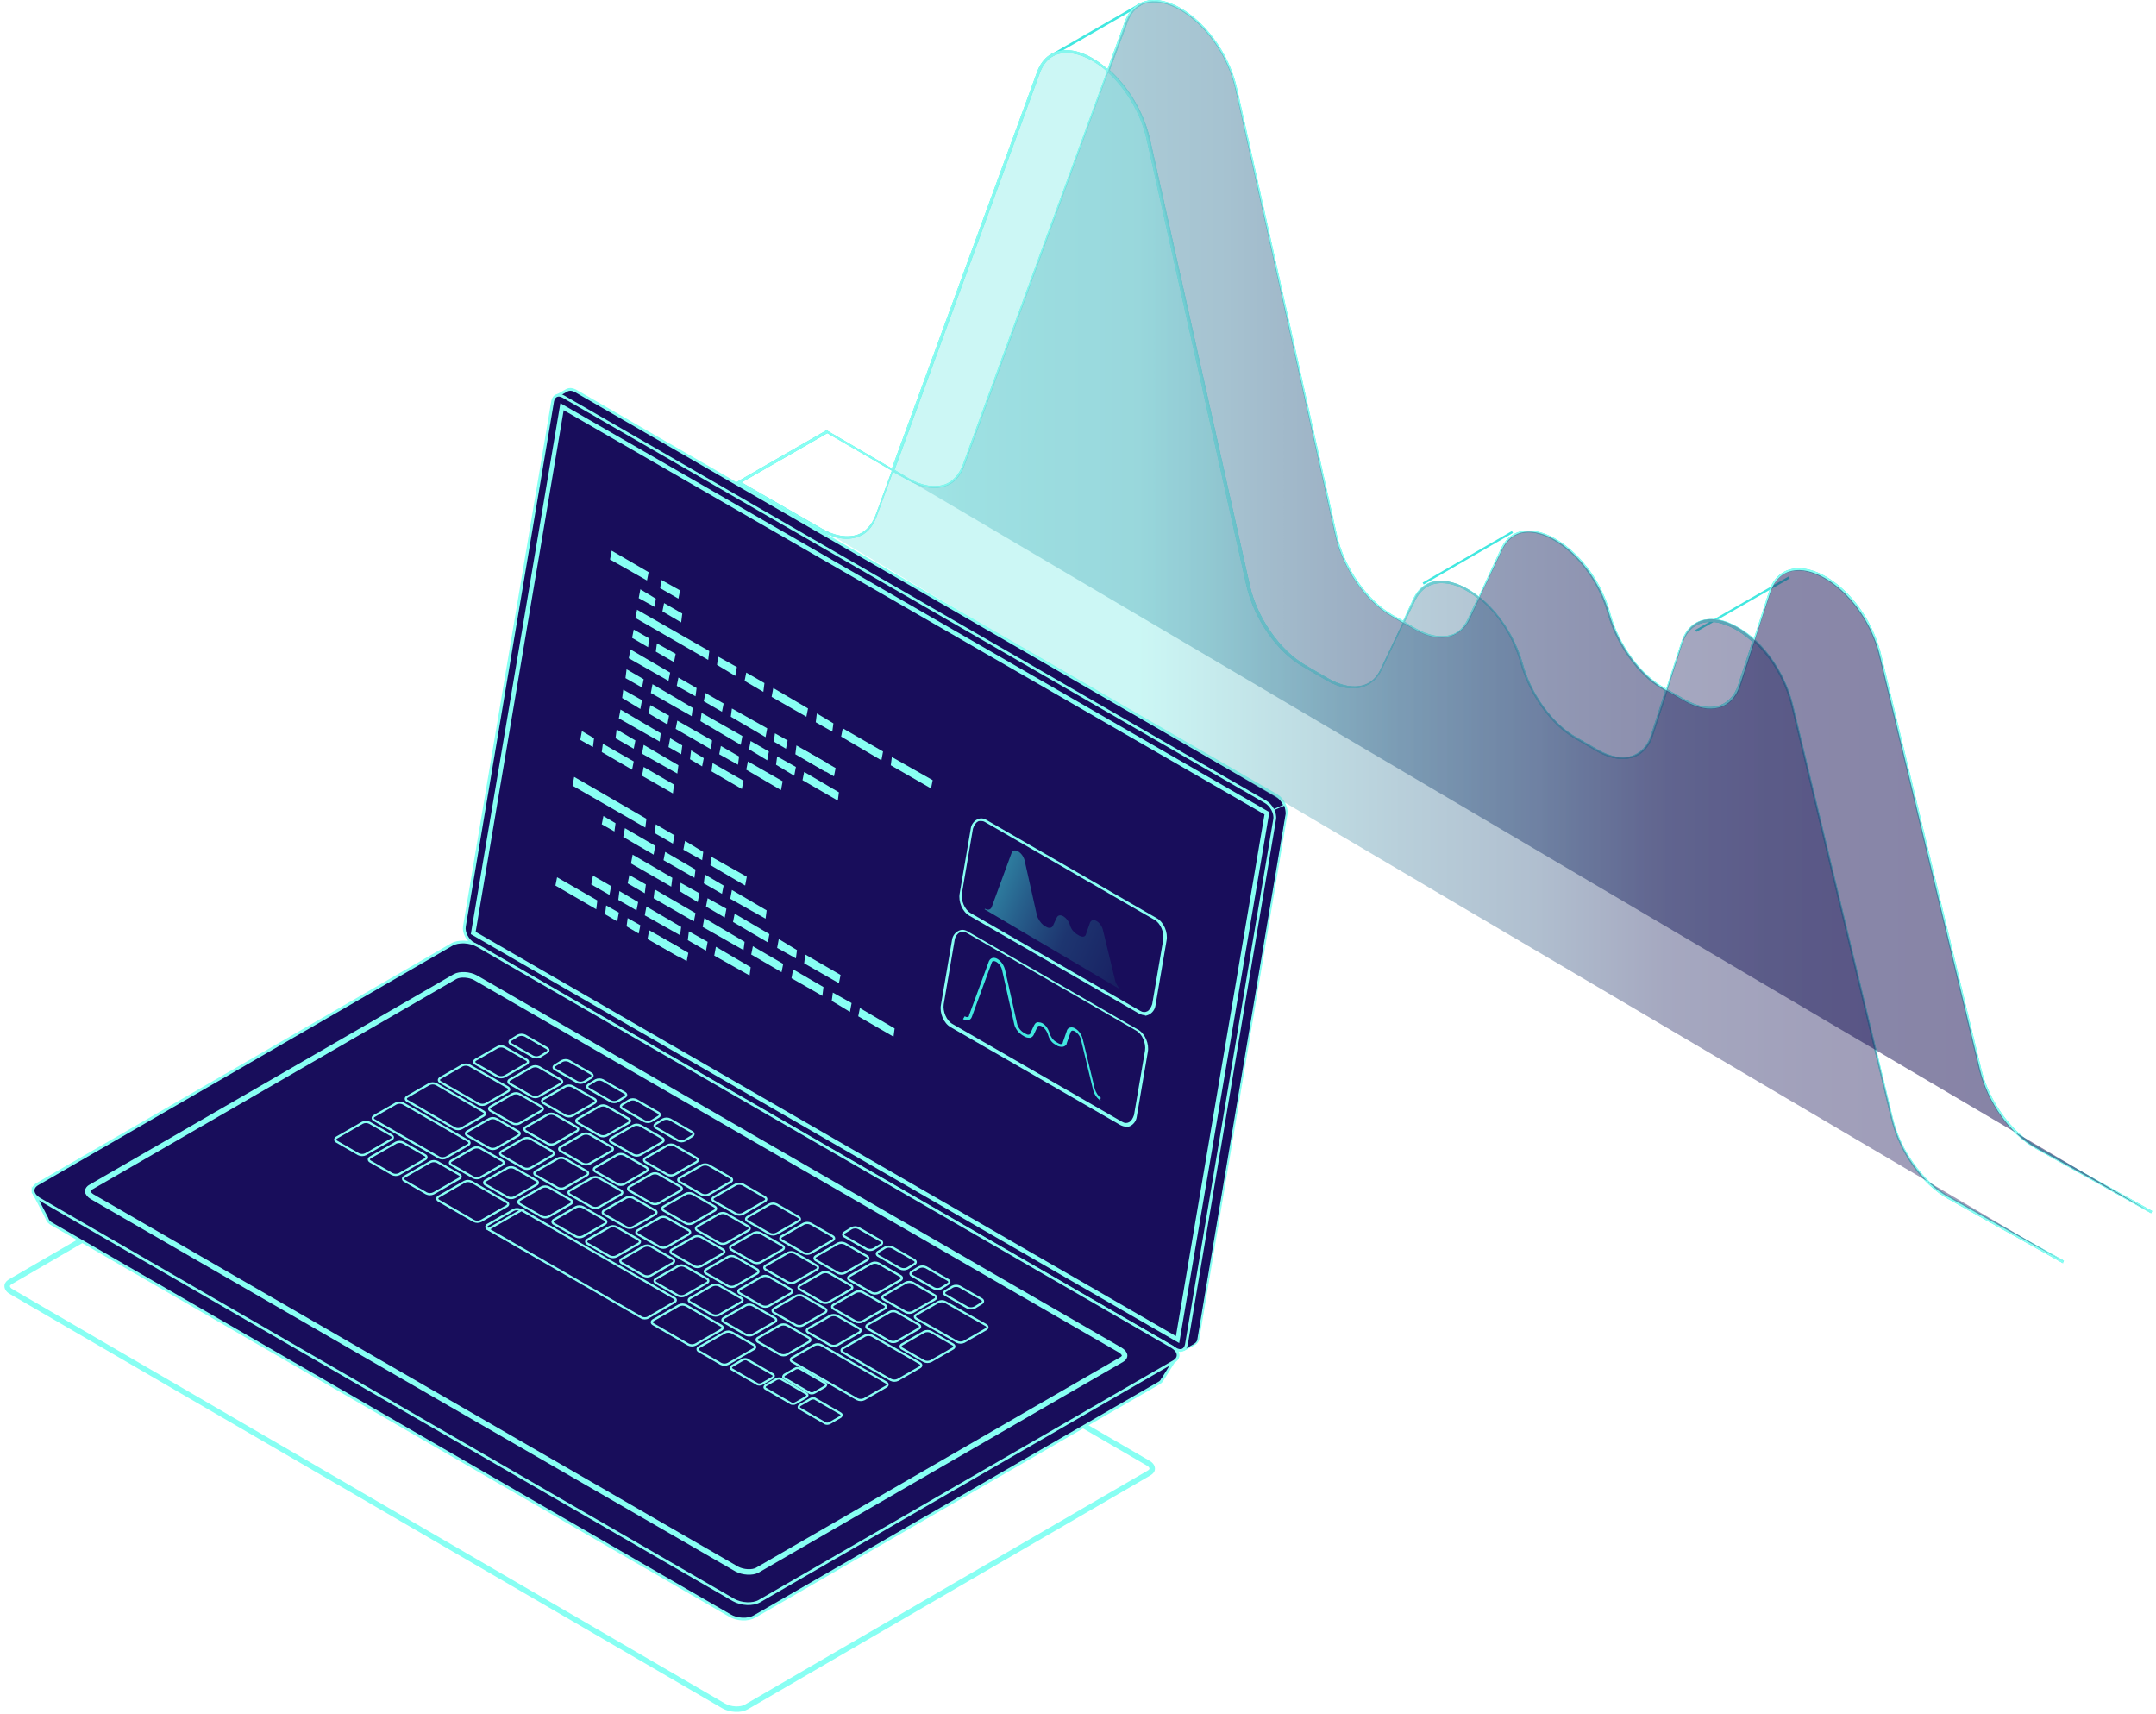 <svg width="375" height="298" viewBox="0 0 375 298" fill="none" xmlns="http://www.w3.org/2000/svg">
    <path
        d="M1.825 222.87C1.537 223.062 1.249 223.254 1.249 223.637C1.249 224.021 1.537 224.405 2.113 224.693L125.866 296.642C127.017 297.314 128.84 297.41 129.799 296.834L199.83 256.159C200.118 255.967 200.406 255.775 200.406 255.391C200.406 255.007 200.118 254.624 199.542 254.336L75.789 182.386C74.638 181.715 72.815 181.619 71.856 182.194L1.825 222.87Z"
        stroke="#88FFF3" stroke-width="0.959" stroke-miterlimit="10" />
    <path
        d="M82.792 159.938L98.045 69.378L96.798 68.898L97.95 68.226L98.621 67.843C99.005 67.651 99.484 67.651 100.06 67.939L222.087 138.353C223.046 138.929 223.813 140.368 223.717 141.423L208.368 232.751C208.368 233.231 207.793 233.711 207.505 233.807L207.793 233.615L206.066 234.574L205.682 232.943H205.778L84.519 162.912C83.56 162.337 82.792 160.898 82.888 159.842L82.792 159.938Z"
        fill="#180D5B" stroke="#88FFF3" stroke-width="0.48" stroke-miterlimit="10" />
    <path
        d="M221.415 140.847L223.43 139.983C223.621 140.463 223.717 141.039 223.717 141.518L208.368 232.846C208.368 233.134 208.176 233.518 207.697 233.806L207.025 234.189L205.97 234.765L205.586 233.134L205.202 232.846L199.542 229.585L221.415 140.847Z"
        fill="#180D5B" stroke="#88FFF3" stroke-width="0.192" stroke-miterlimit="10" />
    <path
        d="M82.409 164.159L204.435 234.574C205.394 235.15 206.162 234.766 206.354 233.807L221.703 142.479C221.895 141.423 221.127 139.984 220.072 139.409L98.045 68.994C97.086 68.418 96.319 68.802 96.127 69.762L80.778 161.09C80.586 162.145 81.353 163.584 82.409 164.159Z"
        fill="#180D5B" stroke="#88FFF3" stroke-width="0.48" stroke-miterlimit="10" />
    <path d="M97.758 70.721L220.36 141.423L204.819 232.943L82.312 162.241L97.758 70.721Z"
        fill="#180D5B" stroke="#88FFF3" stroke-width="0.767" stroke-miterlimit="10" />
    <path
        d="M5.758 207.328L12.377 210.782L79.147 172.217C80.298 171.545 82.216 171.641 83.464 172.409L198.583 238.89C199.638 238.314 204.435 236.3 204.435 236.3L202.037 240.137L202.229 239.753C202.133 240.041 201.941 240.329 201.557 240.521L131.238 281.1C130.087 281.772 128.168 281.676 126.921 280.909L9.116 212.892C8.54 212.604 8.252 212.221 8.156 211.837L5.758 207.232V207.328Z"
        fill="#180D5B" stroke="#88FFF3" stroke-width="0.48" stroke-miterlimit="10" />
    <path
        d="M6.813 208.481L127.593 278.224C128.936 278.991 130.95 279.087 132.101 278.416L204.147 236.781C205.298 236.109 205.106 234.958 203.859 234.191L83.08 164.448C81.737 163.68 79.722 163.584 78.571 164.256L6.525 205.891C5.374 206.562 5.566 207.713 6.813 208.481Z"
        fill="#180D5B" stroke="#88FFF3" stroke-width="0.48" stroke-miterlimit="10" />
    <path
        d="M15.735 206.465C15.543 206.561 15.255 206.849 15.255 207.137C15.255 207.425 15.543 207.808 16.023 208.096L128.168 272.851C129.224 273.426 130.854 273.522 131.718 273.043L195.129 236.396C195.321 236.3 195.609 236.013 195.609 235.725C195.609 235.437 195.321 235.053 194.842 234.765L82.696 170.011C81.641 169.435 80.01 169.339 79.147 169.819L15.735 206.465Z"
        stroke="#88FFF3" stroke-width="0.959" stroke-miterlimit="10" />
    <path
        d="M358.887 219.704L338.837 208.48C334.328 205.986 330.395 200.422 328.956 194.666L311.592 122.812C310.441 118.207 308.042 114.37 305.164 111.684L302.766 119.167C302.19 120.989 301.039 122.332 299.504 122.908C297.682 123.58 295.283 123.292 292.885 121.853L290.007 120.222L287.513 127.897C286.937 129.719 285.786 131.062 284.251 131.638C282.428 132.309 280.03 132.022 277.632 130.583L273.986 128.472C269.765 126.074 266.024 120.797 264.489 115.425C263.146 110.533 260.364 106.599 257.294 104.105L255.663 107.655C254.991 109.094 253.84 110.149 252.401 110.629C250.579 111.204 248.372 110.82 246.07 109.477L244.151 108.422L240.314 116.481C239.642 117.92 238.491 118.975 237.052 119.454C235.229 120.03 233.023 119.646 230.72 118.303L226.595 115.905C222.086 113.315 218.153 107.655 216.81 101.899L199.446 24.289C198.391 19.492 195.705 15.367 192.731 12.585L167.693 81.081C167.021 82.808 165.966 84.055 164.431 84.535C162.608 85.206 160.306 84.823 157.907 83.48L155.317 82.041L152.439 89.907C151.768 91.634 150.712 92.881 149.177 93.361C147.355 94.032 145.052 93.648 142.654 92.305L128.072 83.863L143.709 74.846H143.805L155.125 81.465L180.356 12.585C181.315 9.899 183.33 8.556 185.92 8.748C188.03 8.844 190.429 10.091 192.635 12.01L195.609 3.855C196.568 1.169 198.583 -0.174 201.173 0.018C206.257 0.306 213.261 6.829 215.179 15.463L232.543 93.073C233.79 98.637 237.724 104.297 242.136 106.887L244.055 107.942L245.782 104.201C246.837 101.899 248.756 100.748 251.25 101.035C253.073 101.227 255.183 102.091 257.198 103.721L261.035 95.471C262.09 93.169 264.009 92.018 266.503 92.305C271.204 92.689 277.823 98.349 280.126 106.791C281.565 112.068 285.306 117.248 289.431 119.55L289.815 119.742L292.405 111.78C293.269 108.998 295.187 107.559 297.873 107.655C300.08 107.655 302.67 108.998 305.068 111.012L307.659 102.954C308.522 100.172 310.441 98.733 313.127 98.829C318.211 99.021 325.118 105.16 327.229 113.986L344.593 185.84C345.936 191.5 349.869 196.872 354.282 199.367L374.332 210.591L374.14 210.974L354.09 199.75C349.581 197.256 345.648 191.692 344.209 185.936L326.845 114.082C324.831 105.544 317.923 99.404 313.031 99.213C313.031 99.213 312.839 99.213 312.743 99.213C310.441 99.213 308.714 100.556 307.946 103.05L305.26 111.204C308.138 113.89 310.728 117.92 311.88 122.62L329.243 194.474C330.586 200.134 334.52 205.506 338.933 208L358.983 219.225L358.791 219.608L358.887 219.704ZM257.486 103.913C260.556 106.408 263.434 110.437 264.872 115.425C266.311 120.702 270.053 125.882 274.178 128.184L277.823 130.295C280.126 131.638 282.332 132.022 284.059 131.35C285.498 130.775 286.553 129.623 287.129 127.897L289.623 120.126L289.144 119.838C284.923 117.44 281.181 112.164 279.646 106.791C277.344 98.541 271.012 93.073 266.407 92.593C264.105 92.401 262.378 93.457 261.323 95.567L257.39 103.817L257.486 103.913ZM290.103 119.934L292.981 121.565C295.283 122.908 297.49 123.292 299.217 122.62C300.656 122.045 301.711 120.893 302.286 119.167L304.781 111.588C302.478 109.477 299.888 108.23 297.682 108.134C295.187 108.134 293.461 109.382 292.597 111.972L290.007 120.03L290.103 119.934ZM193.019 12.201C196.089 14.984 198.871 19.205 200.022 24.193L217.386 101.803C218.633 107.367 222.566 113.027 226.979 115.617L231.104 118.015C233.311 119.263 235.421 119.646 237.148 119.167C238.491 118.783 239.45 117.824 240.122 116.385L243.959 108.326L242.041 107.175C237.532 104.585 233.598 98.925 232.255 93.169L214.892 15.559C212.973 7.021 206.162 0.69 201.173 0.402C198.775 0.21 196.952 1.457 196.089 3.951L193.019 12.201ZM244.343 108.134L246.261 109.286C248.468 110.533 250.579 110.916 252.305 110.437C253.648 110.053 254.608 109.094 255.279 107.655L257.006 104.009C254.991 102.474 252.977 101.515 251.25 101.419C248.948 101.227 247.221 102.282 246.166 104.393L244.343 108.134ZM128.936 83.863L142.942 91.922C145.244 93.265 147.451 93.553 149.177 92.977C150.521 92.497 151.576 91.346 152.247 89.715L155.125 81.849L143.901 75.325L129.032 83.863H128.936ZM155.509 81.657L158.099 83.192C160.402 84.535 162.608 84.823 164.335 84.247C165.678 83.767 166.733 82.616 167.405 80.985L192.539 12.393C190.333 10.475 187.934 9.324 185.92 9.228C183.522 9.036 181.699 10.283 180.835 12.777L155.605 81.657H155.509Z"
        fill="#42E8E0" />
    <path d="M183.042 9.803L182.85 9.42L198.199 0.594L198.391 0.977L183.042 9.803Z"
        fill="#42E8E0" />
    <path d="M262.973 92.342L247.437 101.312L247.629 101.644L263.165 92.674L262.973 92.342Z"
        fill="#42E8E0" />
    <path d="M311.107 100.243L294.874 109.54L295.064 109.873L311.298 100.576L311.107 100.243Z"
        fill="#42E8E0" />
    <path
        d="M358.887 219.704L338.837 208.48C334.328 205.986 330.395 200.422 328.956 194.666L311.592 122.812C310.441 118.207 308.042 114.37 305.164 111.684L302.766 119.167C302.19 120.989 301.039 122.332 299.504 122.908C297.682 123.58 295.283 123.292 292.885 121.853L290.007 120.222L287.513 127.897C286.937 129.719 285.786 131.062 284.251 131.638C282.428 132.309 280.03 132.022 277.632 130.583L273.986 128.472C269.765 126.074 266.024 120.797 264.489 115.425C263.146 110.533 260.364 106.599 257.294 104.105L255.663 107.655C254.991 109.094 253.84 110.149 252.401 110.629C250.579 111.204 248.372 110.82 246.07 109.477L244.151 108.422L240.314 116.481C239.642 117.92 238.491 118.975 237.052 119.454C235.229 120.03 233.023 119.646 230.72 118.303L226.595 115.905C222.086 113.315 218.153 107.655 216.81 101.899L199.446 24.289C198.391 19.492 195.705 15.367 192.731 12.585L167.693 81.081C167.021 82.808 165.966 84.055 164.431 84.535C162.608 85.206 160.306 84.823 157.907 83.48L155.317 82.041L152.439 89.907C151.768 91.634 150.712 92.881 149.177 93.361C147.355 94.032 145.052 93.648 142.654 92.305L128.072 83.863L143.709 74.846H143.805L155.125 81.465L180.356 12.585C181.315 9.899 183.33 8.556 185.92 8.748C188.03 8.844 190.429 10.091 192.635 12.01L195.609 3.855C196.568 1.169 198.583 -0.174 201.173 0.018C206.257 0.306 213.261 6.829 215.179 15.463L232.543 93.073C233.79 98.637 237.724 104.297 242.136 106.887L244.055 107.942L245.782 104.201C246.837 101.899 248.756 100.748 251.25 101.035C253.073 101.227 255.183 102.091 257.198 103.721L261.035 95.471C262.09 93.169 264.009 92.018 266.503 92.305C271.204 92.689 277.823 98.349 280.126 106.791C281.565 112.068 285.306 117.248 289.431 119.55L289.815 119.742L292.405 111.78C293.269 108.998 295.187 107.559 297.873 107.655C300.08 107.655 302.67 108.998 305.068 111.012L307.659 102.954C308.522 100.172 310.441 98.733 313.127 98.829C318.211 99.021 325.118 105.16 327.229 113.986L344.593 185.84C345.936 191.5 349.869 196.872 354.282 199.367L374.332 210.591L374.14 210.974L354.09 199.75C349.581 197.256 345.648 191.692 344.209 185.936L326.845 114.082C324.831 105.544 317.923 99.404 313.031 99.213C313.031 99.213 312.839 99.213 312.743 99.213C310.441 99.213 308.714 100.556 307.946 103.05L305.26 111.204C308.138 113.89 310.728 117.92 311.88 122.62L329.243 194.474C330.586 200.134 334.52 205.506 338.933 208L358.983 219.225L358.791 219.608L358.887 219.704ZM257.486 103.913C260.556 106.408 263.434 110.437 264.872 115.425C266.311 120.702 270.053 125.882 274.178 128.184L277.823 130.295C280.126 131.638 282.332 132.022 284.059 131.35C285.498 130.775 286.553 129.623 287.129 127.897L289.623 120.126L289.144 119.838C284.923 117.44 281.181 112.164 279.646 106.791C277.344 98.541 271.012 93.073 266.407 92.593C264.105 92.401 262.378 93.457 261.323 95.567L257.39 103.817L257.486 103.913ZM290.103 119.934L292.981 121.565C295.283 122.908 297.49 123.292 299.217 122.62C300.656 122.045 301.711 120.893 302.286 119.167L304.781 111.588C302.478 109.477 299.888 108.23 297.682 108.134C295.187 108.134 293.461 109.382 292.597 111.972L290.007 120.03L290.103 119.934ZM193.019 12.201C196.089 14.984 198.871 19.205 200.022 24.193L217.386 101.803C218.633 107.367 222.566 113.027 226.979 115.617L231.104 118.015C233.311 119.263 235.421 119.646 237.148 119.167C238.491 118.783 239.45 117.824 240.122 116.385L243.959 108.326L242.041 107.175C237.532 104.585 233.598 98.925 232.255 93.169L214.892 15.559C212.973 7.021 206.162 0.69 201.173 0.402C198.775 0.21 196.952 1.457 196.089 3.951L193.019 12.201ZM244.343 108.134L246.261 109.286C248.468 110.533 250.579 110.916 252.305 110.437C253.648 110.053 254.608 109.094 255.279 107.655L257.006 104.009C254.991 102.474 252.977 101.515 251.25 101.419C248.948 101.227 247.221 102.282 246.166 104.393L244.343 108.134ZM128.936 83.863L142.942 91.922C145.244 93.265 147.451 93.553 149.177 92.977C150.521 92.497 151.576 91.346 152.247 89.715L155.125 81.849L143.901 75.325L129.032 83.863H128.936ZM155.509 81.657L158.099 83.192C160.402 84.535 162.608 84.823 164.335 84.247C165.678 83.767 166.733 82.616 167.405 80.985L192.539 12.393C190.333 10.475 187.934 9.324 185.92 9.228C183.522 9.036 181.699 10.283 180.835 12.777L155.605 81.657H155.509Z"
        fill="#88FFF3" />
    <path style="mix-blend-mode:lighten" opacity="0.5"
        d="M143.805 75.133L158.099 83.383C162.416 85.878 166.158 84.918 167.597 81.081L195.801 3.951C199.063 -4.875 212.205 3.088 214.987 15.559L232.351 93.169C233.598 98.829 237.532 104.489 242.041 107.079L246.166 109.477C250.195 111.78 253.84 111.108 255.471 107.75L261.227 95.567C264.777 87.988 276.672 95.183 279.934 106.791C281.469 112.163 285.21 117.248 289.335 119.742L292.981 121.853C297.394 124.347 301.231 123.388 302.574 119.262L307.85 103.146C310.824 94.032 324.063 101.611 327.037 114.178L344.401 186.032C345.744 191.692 349.677 197.256 354.186 199.654L374.236 210.878L143.901 75.133H143.805Z"
        fill="url(#paint0_linear_780_2517)" />
    <path style="mix-blend-mode:lighten" opacity="0.4"
        d="M128.552 83.671L142.846 91.922C147.163 94.416 150.904 93.457 152.343 89.619L180.548 12.489C183.809 3.663 196.952 11.626 199.734 24.097L217.098 101.707C218.345 107.367 222.278 113.027 226.787 115.617L230.912 118.015C234.941 120.318 238.587 119.646 240.218 116.289L245.974 104.105C249.523 96.526 261.419 103.721 264.681 115.329C266.216 120.701 269.957 125.786 274.082 128.28L277.728 130.391C282.141 132.885 285.978 131.926 287.321 127.801L292.597 111.684C295.571 102.57 308.81 110.149 311.784 122.716L329.148 194.57C330.491 200.23 334.424 205.794 338.933 208.192L358.983 219.416L128.648 83.671H128.552Z"
        fill="url(#paint1_linear_780_2517)" />
    <path d="M112.531 100.939L106.104 97.294L106.392 95.759L112.819 99.5L112.531 100.939Z"
        fill="#88FFF3" />
    <path d="M118 104.104L114.834 102.282L115.026 100.843L118.287 102.665L118 104.104Z"
        fill="#88FFF3" />
    <path d="M113.874 105.543L111.093 104.009L111.38 102.474L114.066 104.105L113.874 105.543Z"
        fill="#88FFF3" />
    <path d="M118.479 108.231L115.218 106.312L115.505 104.873L118.671 106.696L118.479 108.231Z"
        fill="#88FFF3" />
    <path d="M123.18 114.753L110.517 107.462L110.805 106.023L123.372 113.218L123.18 114.753Z"
        fill="#88FFF3" />
    <path d="M112.244 143.918L99.581 136.627L99.868 135.092L112.435 142.383L112.244 143.918Z"
        fill="#88FFF3" />
    <path d="M117.04 146.699L113.874 144.877L114.066 143.342L117.328 145.26L117.04 146.699Z"
        fill="#88FFF3" />
    <path d="M112.723 112.547L109.941 110.917L110.229 109.478L112.915 111.012L112.723 112.547Z"
        fill="#88FFF3" />
    <path d="M117.232 115.138L114.066 113.315L114.258 111.876L117.52 113.699L117.232 115.138Z"
        fill="#88FFF3" />
    <path d="M116.273 118.399L109.366 114.466L109.653 112.931L116.561 116.96L116.273 118.399Z"
        fill="#88FFF3" />
    <path d="M120.973 121.085L117.712 119.262L118 117.823L121.165 119.646L120.973 121.085Z"
        fill="#88FFF3" />
    <path d="M125.578 123.771L122.413 121.948L122.7 120.509L125.866 122.332L125.578 123.771Z"
        fill="#88FFF3" />
    <path d="M133.157 128.184L127.113 124.634L127.305 123.195L133.445 126.649L133.157 128.184Z"
        fill="#88FFF3" />
    <path d="M128.36 132.98L125.099 131.158L125.386 129.719L128.552 131.541L128.36 132.98Z"
        fill="#88FFF3" />
    <path d="M135.843 137.394L129.799 133.844L130.087 132.405L136.131 135.859L135.843 137.394Z"
        fill="#88FFF3" />
    <path d="M111.38 123.292L108.215 121.374L108.406 119.935L111.668 121.757L111.38 123.292Z"
        fill="#88FFF3" />
    <path d="M116.081 125.978L112.819 124.059L113.107 122.62L116.369 124.443L116.081 125.978Z"
        fill="#88FFF3" />
    <path d="M123.66 130.294L117.52 126.745L117.808 125.306L123.852 128.759L123.66 130.294Z"
        fill="#88FFF3" />
    <path d="M133.445 132.213L130.279 130.294L130.567 128.855L133.733 130.678L133.445 132.213Z"
        fill="#88FFF3" />
    <path d="M138.146 134.9L134.98 132.981L135.172 131.542L138.433 133.365L138.146 134.9Z"
        fill="#88FFF3" />
    <path d="M145.724 139.217L139.584 135.668L139.872 134.229L145.916 137.778L145.724 139.217Z"
        fill="#88FFF3" />
    <path d="M122.125 149.577L118.863 147.755L119.151 146.22L122.317 148.138L122.125 149.577Z"
        fill="#88FFF3" />
    <path d="M129.607 153.989L123.564 150.44L123.756 149.001L129.895 152.455L129.607 153.989Z"
        fill="#88FFF3" />
    <path d="M110.229 130.198L107.063 128.376L107.255 126.841L110.517 128.759L110.229 130.198Z"
        fill="#88FFF3" />
    <path d="M117.808 134.516L111.668 131.062L111.956 129.527L118 133.077L117.808 134.516Z"
        fill="#88FFF3" />
    <path d="M125.578 155.429L122.413 153.606L122.605 152.071L125.866 153.99L125.578 155.429Z"
        fill="#88FFF3" />
    <path d="M133.157 159.746L127.017 156.293L127.305 154.758L133.349 158.307L133.157 159.746Z"
        fill="#88FFF3" />
    <path d="M132.773 120.318L129.512 118.399L129.799 116.96L132.965 118.783L132.773 120.318Z"
        fill="#88FFF3" />
    <path d="M127.881 117.535L124.715 115.617L124.907 114.178L128.168 116L127.881 117.535Z"
        fill="#88FFF3" />
    <path d="M140.256 124.634L134.212 121.18L134.5 119.646L140.544 123.195L140.256 124.634Z"
        fill="#88FFF3" />
    <path d="M111.668 119.551L108.79 117.92L108.982 116.385L111.956 118.112L111.668 119.551Z"
        fill="#88FFF3" />
    <path d="M120.302 124.539L113.203 120.51L113.491 118.975L120.494 123.1L120.302 124.539Z"
        fill="#88FFF3" />
    <path d="M128.84 129.527L121.837 125.402L122.029 123.963L129.128 127.992L128.84 129.527Z"
        fill="#88FFF3" />
    <path d="M144.765 127.224L141.887 125.594L142.079 124.059L144.957 125.785L144.765 127.224Z"
        fill="#88FFF3" />
    <path d="M153.303 132.214L146.3 128.088L146.588 126.649L153.591 130.679L153.303 132.214Z"
        fill="#88FFF3" />
    <path d="M161.937 137.106L154.934 133.077L155.126 131.638L162.225 135.667L161.937 137.106Z"
        fill="#88FFF3" />
    <path d="M114.738 128.952L107.639 124.923L107.927 123.388L114.93 127.513L114.738 128.952Z"
        fill="#88FFF3" />
    <path d="M118.479 131.158L116.273 129.911L116.561 128.376L118.671 129.623L118.479 131.158Z"
        fill="#88FFF3" />
    <path d="M122.125 133.269L120.014 132.022L120.206 130.487L122.412 131.83L122.125 133.269Z"
        fill="#88FFF3" />
    <path d="M129.032 137.202L123.756 134.132L123.947 132.693L129.32 135.763L129.032 137.202Z"
        fill="#88FFF3" />
    <path d="M136.706 130.199L134.596 128.952L134.788 127.513L136.994 128.76L136.706 130.199Z"
        fill="#88FFF3" />
    <path d="M143.614 134.228L138.337 131.158L138.529 129.623L143.901 132.693L143.614 134.228Z"
        fill="#88FFF3" />
    <path d="M145.053 134.996L139.776 131.926L139.968 130.487L145.341 133.557L145.053 134.996Z"
        fill="#88FFF3" />
    <path d="M116.752 154.182L109.749 150.153L110.037 148.618L116.944 152.647L116.752 154.182Z"
        fill="#88FFF3" />
    <path d="M121.357 156.868L118.191 154.95L118.383 153.511L121.645 155.333L121.357 156.868Z"
        fill="#88FFF3" />
    <path d="M126.058 159.554L122.796 157.635L123.084 156.196L126.346 158.019L126.058 159.554Z"
        fill="#88FFF3" />
    <path d="M133.541 163.871L127.497 160.322L127.785 158.883L133.828 162.432L133.541 163.871Z"
        fill="#88FFF3" />
    <path d="M138.433 166.654L135.172 164.831L135.459 163.296L138.625 165.215L138.433 166.654Z"
        fill="#88FFF3" />
    <path d="M145.916 170.971L139.872 167.517L140.064 165.982L146.204 169.532L145.916 170.971Z"
        fill="#88FFF3" />
    <path d="M122.796 165.31L119.63 163.487L119.822 161.952L123.084 163.775L122.796 165.31Z"
        fill="#88FFF3" />
    <path d="M130.375 169.627L124.235 166.174L124.523 164.639L130.567 168.188L130.375 169.627Z"
        fill="#88FFF3" />
    <path d="M106.008 155.62L102.842 153.798L103.13 152.263L106.296 154.085L106.008 155.62Z"
        fill="#88FFF3" />
    <path d="M110.709 158.307L107.543 156.484L107.735 154.949L110.997 156.868L110.709 158.307Z"
        fill="#88FFF3" />
    <path d="M118.287 162.624L112.148 159.171L112.435 157.636L118.479 161.185L118.287 162.624Z"
        fill="#88FFF3" />
    <path d="M112.148 155.333L109.174 153.606L109.462 152.167L112.34 153.798L112.148 155.333Z"
        fill="#88FFF3" />
    <path d="M120.686 160.225L113.683 156.196L113.874 154.661L120.973 158.786L120.686 160.225Z"
        fill="#88FFF3" />
    <path d="M129.32 165.215L122.221 161.185L122.508 159.65L129.512 163.776L129.32 165.215Z"
        fill="#88FFF3" />
    <path d="M103.706 158.115L96.606 153.99L96.894 152.551L103.897 156.58L103.706 158.115Z"
        fill="#88FFF3" />
    <path d="M107.351 160.225L105.24 158.978L105.432 157.443L107.639 158.69L107.351 160.225Z"
        fill="#88FFF3" />
    <path d="M111.093 162.337L108.982 161.089L109.174 159.65L111.38 160.898L111.093 162.337Z"
        fill="#88FFF3" />
    <path d="M118 166.366L112.627 163.296L112.915 161.761L118.287 164.831L118 166.366Z"
        fill="#88FFF3" />
    <path d="M119.439 167.133L114.162 164.063L114.354 162.624L119.727 165.694L119.439 167.133Z"
        fill="#88FFF3" />
    <path d="M106.871 144.588L104.665 143.341L104.953 141.902L107.063 143.149L106.871 144.588Z"
        fill="#88FFF3" />
    <path d="M113.683 148.617L108.406 145.548L108.694 144.013L113.97 147.083L113.683 148.617Z"
        fill="#88FFF3" />
    <path d="M120.782 152.647L115.409 149.577L115.697 148.138L120.973 151.208L120.782 152.647Z"
        fill="#88FFF3" />
    <path d="M147.835 175.959L144.669 174.041L144.861 172.602L148.123 174.424L147.835 175.959Z"
        fill="#88FFF3" />
    <path d="M155.413 180.276L149.274 176.726L149.562 175.287L155.605 178.837L155.413 180.276Z"
        fill="#88FFF3" />
    <path d="M135.939 169.052L130.663 165.982L130.951 164.543L136.227 167.613L135.939 169.052Z"
        fill="#88FFF3" />
    <path d="M143.038 173.176L137.666 170.106L137.954 168.571L143.23 171.641L143.038 173.176Z"
        fill="#88FFF3" />
    <path d="M103.13 129.911L100.924 128.664L101.211 127.129L103.322 128.376L103.13 129.911Z"
        fill="#88FFF3" />
    <path d="M109.941 133.844L104.665 130.774L104.857 129.335L110.229 132.405L109.941 133.844Z"
        fill="#88FFF3" />
    <path d="M117.04 137.97L111.668 134.9L111.956 133.365L117.232 136.435L117.04 137.97Z"
        fill="#88FFF3" />
    <path
        d="M199.159 176.534C198.775 176.534 198.487 176.438 198.104 176.246L168.652 159.266C167.405 158.595 166.638 156.772 166.925 155.333L168.844 144.109C168.94 143.341 169.42 142.766 169.995 142.478C170.571 142.19 171.146 142.286 171.722 142.67L201.173 159.65C202.421 160.321 203.188 162.144 202.9 163.583L200.982 174.807C200.886 175.575 200.406 176.15 199.83 176.438C199.639 176.534 199.351 176.63 199.159 176.63V176.534ZM170.571 142.766C170.379 142.766 170.187 142.766 170.091 142.862C169.708 143.053 169.42 143.533 169.228 144.109L167.309 155.333C167.117 156.58 167.789 158.211 168.844 158.786L198.295 175.767C198.775 176.054 199.159 176.054 199.543 175.863C199.926 175.671 200.214 175.191 200.406 174.615L202.325 163.391C202.517 162.144 201.845 160.513 200.79 159.938L171.338 142.958C171.05 142.766 170.763 142.766 170.571 142.766Z"
        fill="#88FFF3" />
    <path
        d="M195.897 195.913C195.513 195.913 195.226 195.817 194.842 195.625L165.391 178.645C164.143 177.974 163.376 176.151 163.664 174.712L165.582 163.488C165.678 162.72 166.158 162.145 166.734 161.857C167.309 161.569 167.885 161.665 168.46 162.049L197.912 179.029C199.159 179.7 199.926 181.523 199.639 182.962L197.72 194.186C197.624 194.954 197.144 195.529 196.569 195.817C196.377 195.913 196.089 196.009 195.897 196.009V195.913ZM167.405 162.049C167.213 162.049 167.021 162.049 166.925 162.145C166.542 162.336 166.158 162.816 166.062 163.392L164.143 174.616C163.951 175.863 164.623 177.494 165.678 178.069L195.13 195.05C195.609 195.337 195.993 195.337 196.377 195.145C196.76 194.954 197.048 194.474 197.24 193.898L199.159 182.674C199.351 181.427 198.679 179.796 197.624 179.221L168.173 162.241C167.885 162.049 167.597 162.049 167.405 162.049Z"
        fill="#88FFF3" />
    <path style="mix-blend-mode:lighten" opacity="0.5"
        d="M171.338 158.019C171.818 158.307 172.298 158.211 172.49 157.731L175.943 148.33C176.327 147.274 177.958 148.234 178.246 149.769L180.356 159.17C180.548 159.842 181.028 160.513 181.507 160.897L181.987 161.185C182.467 161.472 182.946 161.377 183.138 160.993L183.81 159.554C184.289 158.594 185.728 159.554 186.112 160.897C186.304 161.568 186.784 162.144 187.263 162.432L187.743 162.72C188.318 163.007 188.798 162.911 188.894 162.432L189.566 160.513C189.949 159.362 191.58 160.321 191.868 161.856L193.978 170.586C194.17 171.258 194.65 171.929 195.13 172.217L171.242 158.115L171.338 158.019Z"
        fill="url(#paint2_linear_780_2517)" />
    <path
        d="M191.484 191.403C190.909 191.115 190.333 190.348 190.141 189.581L188.031 180.851C187.839 179.891 186.975 179.22 186.592 179.22C186.496 179.22 186.304 179.22 186.208 179.508L185.536 181.426C185.536 181.714 185.249 181.906 184.961 182.002C184.673 182.098 184.289 182.002 184.001 181.906L183.522 181.618C182.946 181.33 182.467 180.659 182.275 179.891C181.987 179.028 181.315 178.356 180.836 178.356C180.644 178.356 180.548 178.356 180.452 178.548L179.78 179.987C179.684 180.179 179.493 180.371 179.205 180.467C178.917 180.467 178.629 180.467 178.246 180.275L177.766 179.987C177.19 179.604 176.615 178.932 176.423 178.165L174.312 168.763C174.12 167.804 173.353 167.132 172.873 167.132C172.681 167.132 172.585 167.132 172.49 167.42L169.036 176.821C168.94 177.109 168.748 177.301 168.46 177.397C168.173 177.493 167.789 177.397 167.501 177.205L167.789 176.726C167.981 176.821 168.173 176.917 168.364 176.821C168.46 176.821 168.556 176.726 168.556 176.534L172.01 167.132C172.202 166.749 172.489 166.557 172.873 166.557C173.545 166.557 174.504 167.42 174.792 168.571L176.902 177.973C176.998 178.548 177.478 179.22 177.958 179.508L178.437 179.795C178.629 179.891 178.821 179.987 179.013 179.891C179.109 179.891 179.205 179.795 179.205 179.699L179.876 178.26C180.068 177.877 180.356 177.685 180.74 177.781C181.507 177.781 182.275 178.644 182.563 179.699C182.754 180.275 183.138 180.851 183.618 181.138L184.097 181.426C184.289 181.522 184.481 181.618 184.673 181.522C184.769 181.522 184.865 181.426 184.865 181.234L185.536 179.316C185.632 178.836 186.016 178.644 186.4 178.644C187.071 178.644 188.031 179.508 188.318 180.659L190.429 189.389C190.621 189.964 191.005 190.636 191.484 190.924L191.196 191.403H191.484Z"
        fill="#42E8E0" />
    <path
        d="M62.358 200.71L58.521 198.503C58.233 198.311 58.233 198.024 58.521 197.832L63.03 195.242C63.413 195.05 63.893 195.05 64.277 195.242L68.114 197.448C68.402 197.64 68.402 197.928 68.114 198.12L63.605 200.71C63.222 200.902 62.742 200.902 62.358 200.71Z"
        fill="#180D5B" stroke="#88FFF3" stroke-width="0.384" stroke-miterlimit="10" />
    <path
        d="M68.21 204.164L64.373 201.957C64.085 201.766 64.085 201.478 64.373 201.286L68.882 198.696C69.266 198.504 69.745 198.504 70.129 198.696L73.966 200.902C74.254 201.094 74.254 201.382 73.966 201.574L69.457 204.164C69.074 204.356 68.594 204.356 68.21 204.164Z"
        fill="#180D5B" stroke="#88FFF3" stroke-width="0.384" stroke-miterlimit="10" />
    <path
        d="M74.158 207.521L70.321 205.315C70.033 205.123 70.033 204.835 70.321 204.643L74.83 202.053C75.213 201.861 75.693 201.861 76.077 202.053L79.914 204.26C80.202 204.451 80.202 204.739 79.914 204.931L75.405 207.521C75.021 207.713 74.542 207.713 74.158 207.521Z"
        fill="#180D5B" stroke="#88FFF3" stroke-width="0.384" stroke-miterlimit="10" />
    <path
        d="M82.312 204.739L78.475 202.533C78.187 202.341 78.187 202.053 78.475 201.861L82.312 199.655C82.696 199.463 83.176 199.463 83.559 199.655L87.397 201.861C87.685 202.053 87.685 202.341 87.397 202.533L83.559 204.739C83.176 204.931 82.696 204.931 82.312 204.739Z"
        fill="#180D5B" stroke="#88FFF3" stroke-width="0.384" stroke-miterlimit="10" />
    <path
        d="M88.26 208.193L84.423 205.987C84.135 205.795 84.135 205.507 84.423 205.315L88.26 203.109C88.644 202.917 89.124 202.917 89.507 203.109L93.345 205.315C93.632 205.507 93.632 205.795 93.345 205.987L89.507 208.193C89.124 208.385 88.644 208.385 88.26 208.193Z"
        fill="#180D5B" stroke="#88FFF3" stroke-width="0.384" stroke-miterlimit="10" />
    <path
        d="M94.208 211.55L90.371 209.343C90.083 209.151 90.083 208.863 90.371 208.672L94.208 206.465C94.592 206.273 95.071 206.273 95.455 206.465L99.292 208.672C99.58 208.863 99.58 209.151 99.292 209.343L95.455 211.55C95.071 211.741 94.592 211.741 94.208 211.55Z"
        fill="#180D5B" stroke="#88FFF3" stroke-width="0.384" stroke-miterlimit="10" />
    <path
        d="M100.156 215.004L96.319 212.797C96.031 212.605 96.031 212.318 96.319 212.126L100.156 209.919C100.54 209.727 101.019 209.727 101.403 209.919L105.24 212.126C105.528 212.318 105.528 212.605 105.24 212.797L101.403 215.004C101.019 215.196 100.54 215.196 100.156 215.004Z"
        fill="#180D5B" stroke="#88FFF3" stroke-width="0.384" stroke-miterlimit="10" />
    <path
        d="M106.008 218.458L102.17 216.251C101.883 216.06 101.883 215.772 102.17 215.58L106.008 213.373C106.391 213.182 106.871 213.182 107.255 213.373L111.092 215.58C111.38 215.772 111.38 216.06 111.092 216.251L107.255 218.458C106.871 218.65 106.391 218.65 106.008 218.458Z"
        fill="#180D5B" stroke="#88FFF3" stroke-width="0.384" stroke-miterlimit="10" />
    <path
        d="M111.956 221.815L108.118 219.609C107.83 219.417 107.83 219.129 108.118 218.937L111.956 216.731C112.339 216.539 112.819 216.539 113.203 216.731L117.04 218.937C117.328 219.129 117.328 219.417 117.04 219.609L113.203 221.815C112.819 222.007 112.339 222.007 111.956 221.815Z"
        fill="#180D5B" stroke="#88FFF3" stroke-width="0.384" stroke-miterlimit="10" />
    <path
        d="M117.903 225.268L114.066 223.062C113.778 222.87 113.778 222.582 114.066 222.39L117.903 220.184C118.287 219.992 118.767 219.992 119.151 220.184L122.988 222.39C123.276 222.582 123.276 222.87 122.988 223.062L119.151 225.268C118.767 225.46 118.287 225.46 117.903 225.268Z"
        fill="#180D5B" stroke="#88FFF3" stroke-width="0.384" stroke-miterlimit="10" />
    <path
        d="M123.851 228.626L120.014 226.419C119.726 226.227 119.726 225.94 120.014 225.748L123.851 223.541C124.235 223.349 124.715 223.349 125.098 223.541L128.936 225.748C129.224 225.94 129.224 226.227 128.936 226.419L125.098 228.626C124.715 228.818 124.235 228.818 123.851 228.626Z"
        fill="#180D5B" stroke="#88FFF3" stroke-width="0.384" stroke-miterlimit="10" />
    <path
        d="M129.703 232.08L125.866 229.873C125.578 229.682 125.578 229.394 125.866 229.202L129.703 226.995C130.087 226.804 130.567 226.804 130.95 226.995L134.788 229.202C135.075 229.394 135.075 229.682 134.788 229.873L130.95 232.08C130.567 232.272 130.087 232.272 129.703 232.08Z"
        fill="#180D5B" stroke="#88FFF3" stroke-width="0.384" stroke-miterlimit="10" />
    <path
        d="M135.651 235.534L131.814 233.328C131.526 233.136 131.526 232.848 131.814 232.656L135.651 230.45C136.035 230.258 136.514 230.258 136.898 230.45L140.735 232.656C141.023 232.848 141.023 233.136 140.735 233.328L136.898 235.534C136.514 235.726 136.035 235.726 135.651 235.534Z"
        fill="#180D5B" stroke="#88FFF3" stroke-width="0.384" stroke-miterlimit="10" />
    <path
        d="M91.042 203.108L87.205 200.902C86.917 200.71 86.917 200.422 87.205 200.23L91.042 198.024C91.426 197.832 91.906 197.832 92.289 198.024L96.127 200.23C96.414 200.422 96.414 200.71 96.127 200.902L92.289 203.108C91.906 203.3 91.426 203.3 91.042 203.108Z"
        fill="#180D5B" stroke="#88FFF3" stroke-width="0.384" stroke-miterlimit="10" />
    <path
        d="M85.094 199.655L81.257 197.449C80.969 197.257 80.969 196.969 81.257 196.777L85.094 194.571C85.478 194.379 85.958 194.379 86.342 194.571L90.179 196.777C90.467 196.969 90.467 197.257 90.179 197.449L86.342 199.655C85.958 199.847 85.478 199.847 85.094 199.655Z"
        fill="#180D5B" stroke="#88FFF3" stroke-width="0.384" stroke-miterlimit="10" />
    <path
        d="M79.051 196.2L70.801 191.404C70.513 191.212 70.513 190.924 70.801 190.732L74.638 188.526C75.022 188.334 75.501 188.334 75.885 188.526L84.135 193.322C84.423 193.514 84.423 193.802 84.135 193.994L80.298 196.2C79.914 196.392 79.434 196.392 79.051 196.2Z"
        fill="#180D5B" stroke="#88FFF3" stroke-width="0.384" stroke-miterlimit="10" />
    <path
        d="M83.272 191.98L76.556 188.143C76.269 187.951 76.269 187.663 76.556 187.471L80.394 185.265C80.777 185.073 81.257 185.073 81.641 185.265L88.356 189.102C88.644 189.294 88.644 189.582 88.356 189.774L84.519 191.98C84.135 192.172 83.655 192.172 83.272 191.98Z"
        fill="#180D5B" stroke="#88FFF3" stroke-width="0.384" stroke-miterlimit="10" />
    <path
        d="M96.99 206.561L93.153 204.355C92.865 204.163 92.865 203.875 93.153 203.683L96.99 201.477C97.374 201.285 97.854 201.285 98.237 201.477L102.075 203.683C102.362 203.875 102.362 204.163 102.075 204.355L98.237 206.561C97.854 206.753 97.374 206.753 96.99 206.561Z"
        fill="#180D5B" stroke="#88FFF3" stroke-width="0.384" stroke-miterlimit="10" />
    <path
        d="M102.938 209.92L99.101 207.713C98.813 207.521 98.813 207.234 99.101 207.042L102.938 204.835C103.322 204.643 103.801 204.643 104.185 204.835L108.022 207.042C108.31 207.234 108.31 207.521 108.022 207.713L104.185 209.92C103.801 210.112 103.322 210.112 102.938 209.92Z"
        fill="#180D5B" stroke="#88FFF3" stroke-width="0.384" stroke-miterlimit="10" />
    <path
        d="M108.886 213.373L105.048 211.166C104.761 210.975 104.761 210.687 105.048 210.495L108.886 208.288C109.269 208.097 109.749 208.097 110.133 208.288L113.97 210.495C114.258 210.687 114.258 210.975 113.97 211.166L110.133 213.373C109.749 213.565 109.269 213.565 108.886 213.373Z"
        fill="#180D5B" stroke="#88FFF3" stroke-width="0.384" stroke-miterlimit="10" />
    <path
        d="M114.738 216.826L110.9 214.62C110.613 214.428 110.613 214.14 110.9 213.948L114.738 211.742C115.121 211.55 115.601 211.55 115.985 211.742L119.822 213.948C120.11 214.14 120.11 214.428 119.822 214.62L115.985 216.826C115.601 217.018 115.121 217.018 114.738 216.826Z"
        fill="#180D5B" stroke="#88FFF3" stroke-width="0.384" stroke-miterlimit="10" />
    <path
        d="M120.685 220.184L116.848 217.978C116.56 217.786 116.56 217.498 116.848 217.306L120.685 215.1C121.069 214.908 121.549 214.908 121.933 215.1L125.77 217.306C126.058 217.498 126.058 217.786 125.77 217.978L121.933 220.184C121.549 220.376 121.069 220.376 120.685 220.184Z"
        fill="#180D5B" stroke="#88FFF3" stroke-width="0.384" stroke-miterlimit="10" />
    <path
        d="M126.633 223.638L122.796 221.431C122.508 221.239 122.508 220.951 122.796 220.76L126.633 218.553C127.017 218.361 127.497 218.361 127.88 218.553L131.718 220.76C132.006 220.951 132.006 221.239 131.718 221.431L127.88 223.638C127.497 223.829 127.017 223.829 126.633 223.638Z"
        fill="#180D5B" stroke="#88FFF3" stroke-width="0.384" stroke-miterlimit="10" />
    <path
        d="M132.485 227.092L128.648 224.885C128.36 224.693 128.36 224.406 128.648 224.214L132.485 222.007C132.869 221.815 133.349 221.815 133.732 222.007L137.57 224.214C137.858 224.406 137.858 224.693 137.57 224.885L133.732 227.092C133.349 227.284 132.869 227.284 132.485 227.092Z"
        fill="#180D5B" stroke="#88FFF3" stroke-width="0.384" stroke-miterlimit="10" />
    <path
        d="M138.433 230.449L134.596 228.243C134.308 228.051 134.308 227.763 134.596 227.571L138.433 225.365C138.817 225.173 139.296 225.173 139.68 225.365L143.517 227.571C143.805 227.763 143.805 228.051 143.517 228.243L139.68 230.449C139.296 230.641 138.817 230.641 138.433 230.449Z"
        fill="#180D5B" stroke="#88FFF3" stroke-width="0.384" stroke-miterlimit="10" />
    <path
        d="M144.381 233.902L140.543 231.696C140.256 231.504 140.256 231.216 140.543 231.024L144.381 228.818C144.765 228.626 145.244 228.626 145.628 228.818L149.465 231.024C149.753 231.216 149.753 231.504 149.465 231.696L145.628 233.902C145.244 234.094 144.765 234.094 144.381 233.902Z"
        fill="#180D5B" stroke="#88FFF3" stroke-width="0.384" stroke-miterlimit="10" />
    <path
        d="M154.933 239.946L146.587 235.15C146.3 234.958 146.3 234.67 146.587 234.478L150.425 232.272C150.808 232.08 151.288 232.08 151.672 232.272L160.018 237.068C160.306 237.26 160.306 237.548 160.018 237.74L156.181 239.946C155.797 240.138 155.317 240.138 154.933 239.946Z"
        fill="#180D5B" stroke="#88FFF3" stroke-width="0.384" stroke-miterlimit="10" />
    <path
        d="M166.446 233.326L159.346 229.297C159.059 229.105 159.059 228.818 159.346 228.626L163.184 226.419C163.568 226.227 164.047 226.227 164.431 226.419L171.53 230.448C171.818 230.64 171.818 230.928 171.53 231.12L167.693 233.326C167.309 233.518 166.829 233.518 166.446 233.326Z"
        fill="#180D5B" stroke="#88FFF3" stroke-width="0.384" stroke-miterlimit="10" />
    <path
        d="M107.351 205.89L103.514 203.684C103.226 203.492 103.226 203.204 103.514 203.012L107.351 200.806C107.735 200.614 108.214 200.614 108.598 200.806L112.435 203.012C112.723 203.204 112.723 203.492 112.435 203.684L108.598 205.89C108.214 206.082 107.735 206.082 107.351 205.89Z"
        fill="#180D5B" stroke="#88FFF3" stroke-width="0.384" stroke-miterlimit="10" />
    <path
        d="M101.307 202.341L97.47 200.134C97.182 199.942 97.182 199.655 97.47 199.463L101.307 197.256C101.691 197.064 102.17 197.064 102.554 197.256L106.392 199.463C106.679 199.655 106.679 199.942 106.392 200.134L102.554 202.341C102.17 202.532 101.691 202.532 101.307 202.341Z"
        fill="#180D5B" stroke="#88FFF3" stroke-width="0.384" stroke-miterlimit="10" />
    <path
        d="M95.263 198.887L91.426 196.68C91.138 196.488 91.138 196.2 91.426 196.009L95.263 193.802C95.647 193.61 96.127 193.61 96.51 193.802L100.348 196.009C100.636 196.2 100.636 196.488 100.348 196.68L96.51 198.887C96.127 199.078 95.647 199.078 95.263 198.887Z"
        fill="#180D5B" stroke="#88FFF3" stroke-width="0.384" stroke-miterlimit="10" />
    <path
        d="M89.124 195.338L85.286 193.131C84.999 192.939 84.999 192.652 85.286 192.46L89.124 190.253C89.507 190.061 89.987 190.061 90.371 190.253L94.208 192.46C94.496 192.652 94.496 192.939 94.208 193.131L90.371 195.338C89.987 195.53 89.507 195.53 89.124 195.338Z"
        fill="#180D5B" stroke="#88FFF3" stroke-width="0.384" stroke-miterlimit="10" />
    <path
        d="M113.299 209.248L109.461 207.041C109.174 206.85 109.174 206.562 109.461 206.37L113.299 204.163C113.682 203.972 114.162 203.972 114.546 204.163L118.383 206.37C118.671 206.562 118.671 206.85 118.383 207.041L114.546 209.248C114.162 209.44 113.682 209.44 113.299 209.248Z"
        fill="#180D5B" stroke="#88FFF3" stroke-width="0.384" stroke-miterlimit="10" />
    <path
        d="M119.247 212.702L115.409 210.496C115.121 210.304 115.121 210.016 115.409 209.824L119.247 207.618C119.63 207.426 120.11 207.426 120.494 207.618L124.331 209.824C124.619 210.016 124.619 210.304 124.331 210.496L120.494 212.702C120.11 212.894 119.63 212.894 119.247 212.702Z"
        fill="#180D5B" stroke="#88FFF3" stroke-width="0.384" stroke-miterlimit="10" />
    <path
        d="M125.098 216.155L121.261 213.949C120.973 213.757 120.973 213.469 121.261 213.277L125.098 211.071C125.482 210.879 125.962 210.879 126.345 211.071L130.183 213.277C130.471 213.469 130.471 213.757 130.183 213.949L126.345 216.155C125.962 216.347 125.482 216.347 125.098 216.155Z"
        fill="#180D5B" stroke="#88FFF3" stroke-width="0.384" stroke-miterlimit="10" />
    <path
        d="M131.046 219.513L127.209 217.306C126.921 217.114 126.921 216.826 127.209 216.635L131.046 214.428C131.43 214.236 131.91 214.236 132.293 214.428L136.131 216.635C136.418 216.826 136.418 217.114 136.131 217.306L132.293 219.513C131.91 219.704 131.43 219.704 131.046 219.513Z"
        fill="#180D5B" stroke="#88FFF3" stroke-width="0.384" stroke-miterlimit="10" />
    <path
        d="M136.994 222.966L133.157 220.759C132.869 220.567 132.869 220.28 133.157 220.088L136.994 217.881C137.378 217.689 137.857 217.689 138.241 217.881L142.078 220.088C142.366 220.28 142.366 220.567 142.078 220.759L138.241 222.966C137.857 223.157 137.378 223.157 136.994 222.966Z"
        fill="#180D5B" stroke="#88FFF3" stroke-width="0.384" stroke-miterlimit="10" />
    <path
        d="M142.942 226.42L139.105 224.213C138.817 224.021 138.817 223.734 139.105 223.542L142.942 221.335C143.326 221.143 143.805 221.143 144.189 221.335L148.026 223.542C148.314 223.734 148.314 224.021 148.026 224.213L144.189 226.42C143.805 226.612 143.326 226.612 142.942 226.42Z"
        fill="#180D5B" stroke="#88FFF3" stroke-width="0.384" stroke-miterlimit="10" />
    <path
        d="M148.794 229.777L144.957 227.571C144.669 227.379 144.669 227.091 144.957 226.899L148.794 224.693C149.178 224.501 149.657 224.501 150.041 224.693L153.878 226.899C154.166 227.091 154.166 227.379 153.878 227.571L150.041 229.777C149.657 229.969 149.178 229.969 148.794 229.777Z"
        fill="#180D5B" stroke="#88FFF3" stroke-width="0.384" stroke-miterlimit="10" />
    <path
        d="M154.742 233.231L150.904 231.025C150.617 230.833 150.617 230.545 150.904 230.353L154.742 228.147C155.125 227.955 155.605 227.955 155.989 228.147L159.826 230.353C160.114 230.545 160.114 230.833 159.826 231.025L155.989 233.231C155.605 233.423 155.125 233.423 154.742 233.231Z"
        fill="#180D5B" stroke="#88FFF3" stroke-width="0.384" stroke-miterlimit="10" />
    <path
        d="M160.689 236.685L156.852 234.479C156.564 234.287 156.564 233.999 156.852 233.807L160.689 231.601C161.073 231.409 161.553 231.409 161.937 231.601L165.774 233.807C166.062 233.999 166.062 234.287 165.774 234.479L161.937 236.685C161.553 236.877 161.073 236.877 160.689 236.685Z"
        fill="#180D5B" stroke="#88FFF3" stroke-width="0.384" stroke-miterlimit="10" />
    <path
        d="M104.281 197.448L100.444 195.242C100.156 195.05 100.156 194.762 100.444 194.57L104.281 192.364C104.665 192.172 105.144 192.172 105.528 192.364L109.365 194.57C109.653 194.762 109.653 195.05 109.365 195.242L105.528 197.448C105.144 197.64 104.665 197.64 104.281 197.448Z"
        fill="#180D5B" stroke="#88FFF3" stroke-width="0.384" stroke-miterlimit="10" />
    <path
        d="M98.333 193.995L94.496 191.788C94.208 191.597 94.208 191.309 94.496 191.117L98.333 188.911C98.717 188.719 99.197 188.719 99.58 188.911L103.418 191.117C103.705 191.309 103.705 191.597 103.418 191.788L99.58 193.995C99.197 194.187 98.717 194.187 98.333 193.995Z"
        fill="#180D5B" stroke="#88FFF3" stroke-width="0.384" stroke-miterlimit="10" />
    <path
        d="M92.481 190.638L88.644 188.431C88.356 188.239 88.356 187.951 88.644 187.76L92.481 185.553C92.865 185.361 93.344 185.361 93.728 185.553L97.566 187.76C97.853 187.951 97.853 188.239 97.566 188.431L93.728 190.638C93.344 190.829 92.865 190.829 92.481 190.638Z"
        fill="#180D5B" stroke="#88FFF3" stroke-width="0.384" stroke-miterlimit="10" />
    <path
        d="M86.533 187.183L82.696 184.977C82.408 184.785 82.408 184.497 82.696 184.305L86.533 182.099C86.917 181.907 87.397 181.907 87.781 182.099L91.618 184.305C91.906 184.497 91.906 184.785 91.618 184.977L87.781 187.183C87.397 187.375 86.917 187.375 86.533 187.183Z"
        fill="#180D5B" stroke="#88FFF3" stroke-width="0.384" stroke-miterlimit="10" />
    <path
        d="M92.673 183.73L88.836 181.523C88.548 181.331 88.548 181.044 88.836 180.852L90.083 180.084C90.467 179.892 90.946 179.892 91.33 180.084L95.167 182.291C95.455 182.483 95.455 182.77 95.167 182.962L93.92 183.73C93.537 183.922 93.057 183.922 92.673 183.73Z"
        fill="#180D5B" stroke="#88FFF3" stroke-width="0.384" stroke-miterlimit="10" />
    <path
        d="M100.348 188.143L96.51 185.936C96.223 185.745 96.223 185.457 96.51 185.265L97.757 184.497C98.141 184.306 98.621 184.306 99.005 184.497L102.842 186.704C103.13 186.896 103.13 187.184 102.842 187.375L101.595 188.143C101.211 188.335 100.731 188.335 100.348 188.143Z"
        fill="#180D5B" stroke="#88FFF3" stroke-width="0.384" stroke-miterlimit="10" />
    <path
        d="M106.2 191.5L102.362 189.294C102.075 189.102 102.075 188.814 102.362 188.622L103.61 187.855C103.993 187.663 104.473 187.663 104.857 187.855L108.694 190.061C108.982 190.253 108.982 190.541 108.694 190.733L107.447 191.5C107.063 191.692 106.583 191.692 106.2 191.5Z"
        fill="#180D5B" stroke="#88FFF3" stroke-width="0.384" stroke-miterlimit="10" />
    <path
        d="M112.052 194.953L108.214 192.747C107.927 192.555 107.927 192.267 108.214 192.075L109.461 191.308C109.845 191.116 110.325 191.116 110.709 191.308L114.546 193.514C114.834 193.706 114.834 193.994 114.546 194.186L113.299 194.953C112.915 195.145 112.435 195.145 112.052 194.953Z"
        fill="#180D5B" stroke="#88FFF3" stroke-width="0.384" stroke-miterlimit="10" />
    <path
        d="M117.903 198.312L114.066 196.105C113.778 195.913 113.778 195.626 114.066 195.434L115.313 194.666C115.697 194.474 116.177 194.474 116.56 194.666L120.398 196.873C120.685 197.065 120.685 197.352 120.398 197.544L119.151 198.312C118.767 198.504 118.287 198.504 117.903 198.312Z"
        fill="#180D5B" stroke="#88FFF3" stroke-width="0.384" stroke-miterlimit="10" />
    <path
        d="M150.712 217.21L146.875 215.004C146.587 214.812 146.587 214.524 146.875 214.332L148.122 213.565C148.506 213.373 148.986 213.373 149.369 213.565L153.207 215.771C153.494 215.963 153.494 216.251 153.207 216.443L151.96 217.21C151.576 217.402 151.096 217.402 150.712 217.21Z"
        fill="#180D5B" stroke="#88FFF3" stroke-width="0.384" stroke-miterlimit="10" />
    <path
        d="M156.564 220.568L152.727 218.361C152.439 218.169 152.439 217.882 152.727 217.69L153.974 216.922C154.358 216.73 154.838 216.73 155.221 216.922L159.059 219.129C159.346 219.321 159.346 219.608 159.059 219.8L157.812 220.568C157.428 220.76 156.948 220.76 156.564 220.568Z"
        fill="#180D5B" stroke="#88FFF3" stroke-width="0.384" stroke-miterlimit="10" />
    <path
        d="M162.416 224.022L158.579 221.815C158.291 221.623 158.291 221.336 158.579 221.144L159.826 220.376C160.21 220.184 160.69 220.184 161.073 220.376L164.911 222.583C165.198 222.775 165.198 223.062 164.911 223.254L163.664 224.022C163.28 224.214 162.8 224.214 162.416 224.022Z"
        fill="#180D5B" stroke="#88FFF3" stroke-width="0.384" stroke-miterlimit="10" />
    <path
        d="M168.268 227.379L164.431 225.173C164.143 224.981 164.143 224.693 164.431 224.501L165.678 223.734C166.062 223.542 166.541 223.542 166.925 223.734L170.762 225.94C171.05 226.132 171.05 226.42 170.762 226.612L169.515 227.379C169.132 227.571 168.652 227.571 168.268 227.379Z"
        fill="#180D5B" stroke="#88FFF3" stroke-width="0.384" stroke-miterlimit="10" />
    <path
        d="M110.133 200.805L106.296 198.599C106.008 198.407 106.008 198.119 106.296 197.927L110.133 195.721C110.517 195.529 110.996 195.529 111.38 195.721L115.217 197.927C115.505 198.119 115.505 198.407 115.217 198.599L111.38 200.805C110.996 200.997 110.517 200.997 110.133 200.805Z"
        fill="#180D5B" stroke="#88FFF3" stroke-width="0.384" stroke-miterlimit="10" />
    <path
        d="M116.081 204.26L112.243 202.053C111.956 201.861 111.956 201.573 112.243 201.382L116.081 199.175C116.464 198.983 116.944 198.983 117.328 199.175L121.165 201.382C121.453 201.573 121.453 201.861 121.165 202.053L117.328 204.26C116.944 204.451 116.464 204.451 116.081 204.26Z"
        fill="#180D5B" stroke="#88FFF3" stroke-width="0.384" stroke-miterlimit="10" />
    <path
        d="M122.029 207.713L118.191 205.506C117.903 205.314 117.903 205.027 118.191 204.835L122.029 202.628C122.412 202.436 122.892 202.436 123.276 202.628L127.113 204.835C127.401 205.027 127.401 205.314 127.113 205.506L123.276 207.713C122.892 207.905 122.412 207.905 122.029 207.713Z"
        fill="#180D5B" stroke="#88FFF3" stroke-width="0.384" stroke-miterlimit="10" />
    <path
        d="M127.977 211.07L124.139 208.864C123.851 208.672 123.851 208.384 124.139 208.192L127.977 205.986C128.36 205.794 128.84 205.794 129.224 205.986L133.061 208.192C133.349 208.384 133.349 208.672 133.061 208.864L129.224 211.07C128.84 211.262 128.36 211.262 127.977 211.07Z"
        fill="#180D5B" stroke="#88FFF3" stroke-width="0.384" stroke-miterlimit="10" />
    <path
        d="M133.828 214.524L129.991 212.318C129.703 212.126 129.703 211.838 129.991 211.646L133.828 209.44C134.212 209.248 134.692 209.248 135.075 209.44L138.913 211.646C139.201 211.838 139.201 212.126 138.913 212.318L135.075 214.524C134.692 214.716 134.212 214.716 133.828 214.524Z"
        fill="#180D5B" stroke="#88FFF3" stroke-width="0.384" stroke-miterlimit="10" />
    <path
        d="M139.776 217.882L135.939 215.675C135.651 215.483 135.651 215.196 135.939 215.004L139.776 212.797C140.16 212.605 140.64 212.605 141.023 212.797L144.861 215.004C145.148 215.196 145.148 215.483 144.861 215.675L141.023 217.882C140.64 218.074 140.16 218.074 139.776 217.882Z"
        fill="#180D5B" stroke="#88FFF3" stroke-width="0.384" stroke-miterlimit="10" />
    <path
        d="M145.724 221.336L141.887 219.129C141.599 218.937 141.599 218.65 141.887 218.458L145.724 216.251C146.108 216.059 146.587 216.059 146.971 216.251L150.808 218.458C151.096 218.65 151.096 218.937 150.808 219.129L146.971 221.336C146.587 221.528 146.108 221.528 145.724 221.336Z"
        fill="#180D5B" stroke="#88FFF3" stroke-width="0.384" stroke-miterlimit="10" />
    <path
        d="M151.576 224.789L147.739 222.582C147.451 222.391 147.451 222.103 147.739 221.911L151.576 219.704C151.96 219.513 152.439 219.513 152.823 219.704L156.66 221.911C156.948 222.103 156.948 222.391 156.66 222.582L152.823 224.789C152.439 224.981 151.96 224.981 151.576 224.789Z"
        fill="#180D5B" stroke="#88FFF3" stroke-width="0.384" stroke-miterlimit="10" />
    <path
        d="M157.524 228.146L153.686 225.94C153.399 225.748 153.399 225.46 153.686 225.268L157.524 223.062C157.907 222.87 158.387 222.87 158.771 223.062L162.608 225.268C162.896 225.46 162.896 225.748 162.608 225.94L158.771 228.146C158.387 228.338 157.907 228.338 157.524 228.146Z"
        fill="#180D5B" stroke="#88FFF3" stroke-width="0.384" stroke-miterlimit="10" />
    <path
        d="M76.365 201.286L65.044 194.762C64.757 194.57 64.757 194.282 65.044 194.091L68.882 191.884C69.266 191.692 69.745 191.692 70.129 191.884L81.449 198.408C81.737 198.599 81.737 198.887 81.449 199.079L77.612 201.286C77.228 201.477 76.748 201.477 76.365 201.286Z"
        fill="#180D5B" stroke="#88FFF3" stroke-width="0.384" stroke-miterlimit="10" />
    <path
        d="M149.082 243.304L137.762 236.781C137.474 236.589 137.474 236.301 137.762 236.109L141.599 233.903C141.983 233.711 142.462 233.711 142.846 233.903L154.166 240.426C154.454 240.618 154.454 240.906 154.166 241.098L150.329 243.304C149.945 243.496 149.465 243.496 149.082 243.304Z"
        fill="#180D5B" stroke="#88FFF3" stroke-width="0.384" stroke-miterlimit="10" />
    <path
        d="M125.386 237.164L121.549 234.957C121.261 234.766 121.261 234.478 121.549 234.286L126.058 231.696C126.442 231.504 126.921 231.504 127.305 231.696L131.142 233.902C131.43 234.094 131.43 234.382 131.142 234.574L126.633 237.164C126.25 237.356 125.77 237.356 125.386 237.164Z"
        fill="#180D5B" stroke="#88FFF3" stroke-width="0.384" stroke-miterlimit="10" />
    <path
        d="M82.408 212.317L76.269 208.768C75.981 208.576 75.981 208.288 76.269 208.096L80.777 205.506C81.161 205.314 81.641 205.314 82.025 205.506L88.164 209.056C88.452 209.248 88.452 209.535 88.164 209.727L83.655 212.317C83.272 212.509 82.792 212.509 82.408 212.317Z"
        fill="#180D5B" stroke="#88FFF3" stroke-width="0.384" stroke-miterlimit="10" />
    <path
        d="M119.726 233.807L113.586 230.257C113.299 230.065 113.299 229.777 113.586 229.586L118.095 226.995C118.479 226.804 118.959 226.804 119.342 226.995L125.482 230.545C125.77 230.737 125.77 231.025 125.482 231.217L120.973 233.807C120.59 233.999 120.11 233.999 119.726 233.807Z"
        fill="#180D5B" stroke="#88FFF3" stroke-width="0.384" stroke-miterlimit="10" />
    <path
        d="M90.946 217.21L84.807 213.661C84.519 213.469 84.519 213.181 84.807 212.989L89.316 210.399C89.699 210.207 90.179 210.207 90.563 210.399L96.702 213.948C96.99 214.14 96.99 214.428 96.702 214.62L92.194 217.21C91.81 217.402 91.33 217.402 90.946 217.21Z"
        fill="#180D5B" stroke="#88FFF3" stroke-width="0.384" stroke-miterlimit="10" />
    <path
        d="M90.659 210.399L117.328 225.749C117.616 225.941 117.616 226.228 117.328 226.42L112.723 229.106C112.435 229.298 111.86 229.298 111.572 229.106L84.903 213.757L90.754 210.399H90.659Z"
        fill="#180D5B" stroke="#88FFF3" stroke-width="0.384" stroke-miterlimit="10" />
    <path
        d="M141.887 243.304L146.204 245.798C146.491 245.99 146.396 246.182 146.204 246.374L144.381 247.429C144.093 247.621 143.613 247.621 143.422 247.429L139.105 244.935C138.817 244.743 138.913 244.551 139.105 244.359L140.927 243.304C141.215 243.112 141.695 243.112 141.887 243.304Z"
        fill="#180D5B" stroke="#88FFF3" stroke-width="0.384" stroke-miterlimit="10" />
    <path
        d="M135.939 239.85L140.256 242.344C140.543 242.536 140.448 242.728 140.256 242.92L138.433 243.975C138.145 244.167 137.666 244.167 137.474 243.975L133.157 241.481C132.869 241.289 132.965 241.097 133.157 240.905L134.979 239.85C135.267 239.658 135.747 239.658 135.939 239.85Z"
        fill="#180D5B" stroke="#88FFF3" stroke-width="0.384" stroke-miterlimit="10" />
    <path
        d="M130.087 236.493L134.404 238.987C134.692 239.179 134.596 239.371 134.404 239.562L132.581 240.618C132.293 240.809 131.814 240.809 131.622 240.618L127.305 238.123C127.017 237.932 127.113 237.74 127.305 237.548L129.128 236.493C129.415 236.301 129.895 236.301 130.087 236.493Z"
        fill="#180D5B" stroke="#88FFF3" stroke-width="0.384" stroke-miterlimit="10" />
    <path
        d="M139.201 238.028L143.518 240.522C143.805 240.714 143.709 240.906 143.518 241.098L141.695 242.153C141.407 242.345 140.927 242.345 140.735 242.153L136.418 239.659C136.131 239.467 136.227 239.275 136.418 239.083L138.241 238.028C138.529 237.836 139.009 237.836 139.201 238.028Z"
        fill="#180D5B" stroke="#88FFF3" stroke-width="0.384" stroke-miterlimit="10" />
    <defs>
        <linearGradient id="paint0_linear_780_2517" x1="143.805" y1="105.448" x2="374.14"
            y2="105.448" gradientUnits="userSpaceOnUse">
            <stop stop-color="#7FECE6" />
            <stop offset="0.1" stop-color="#65B6C2" />
            <stop offset="0.3" stop-color="#4E87A3" />
            <stop offset="0.4" stop-color="#3A5F88" />
            <stop offset="0.5" stop-color="#2A3E72" />
            <stop offset="0.6" stop-color="#1E2561" />
            <stop offset="0.7" stop-color="#151355" />
            <stop offset="0.9" stop-color="#10084E" />
            <stop offset="1" stop-color="#0F054C" />
        </linearGradient>
        <linearGradient id="paint1_linear_780_2517" x1="128.552" y1="113.986" x2="358.983"
            y2="113.986" gradientUnits="userSpaceOnUse">
            <stop offset="0.3" stop-color="#7FECE6" />
            <stop offset="0.4" stop-color="#65B6C2" />
            <stop offset="0.5" stop-color="#4E87A3" />
            <stop offset="0.6" stop-color="#3A5F88" />
            <stop offset="0.7" stop-color="#1E2561" />
            <stop offset="0.8" stop-color="#151355" />
            <stop offset="0.9" stop-color="#10084E" />
            <stop offset="1" stop-color="#0F054C" />
        </linearGradient>
        <linearGradient id="paint2_linear_780_2517" x1="173.641" y1="154.757" x2="215.947"
            y2="172.889" gradientUnits="userSpaceOnUse">
            <stop stop-color="#42E8E0" />
            <stop offset="0.1" stop-color="#36B5BF" />
            <stop offset="0.2" stop-color="#2C87A0" />
            <stop offset="0.3" stop-color="#235F86" />
            <stop offset="0.5" stop-color="#1B3E71" />
            <stop offset="0.6" stop-color="#162560" />
            <stop offset="0.7" stop-color="#121355" />
            <stop offset="0.8" stop-color="#0F084E" />
            <stop offset="1" stop-color="#0F054C" />
        </linearGradient>
    </defs>
</svg>